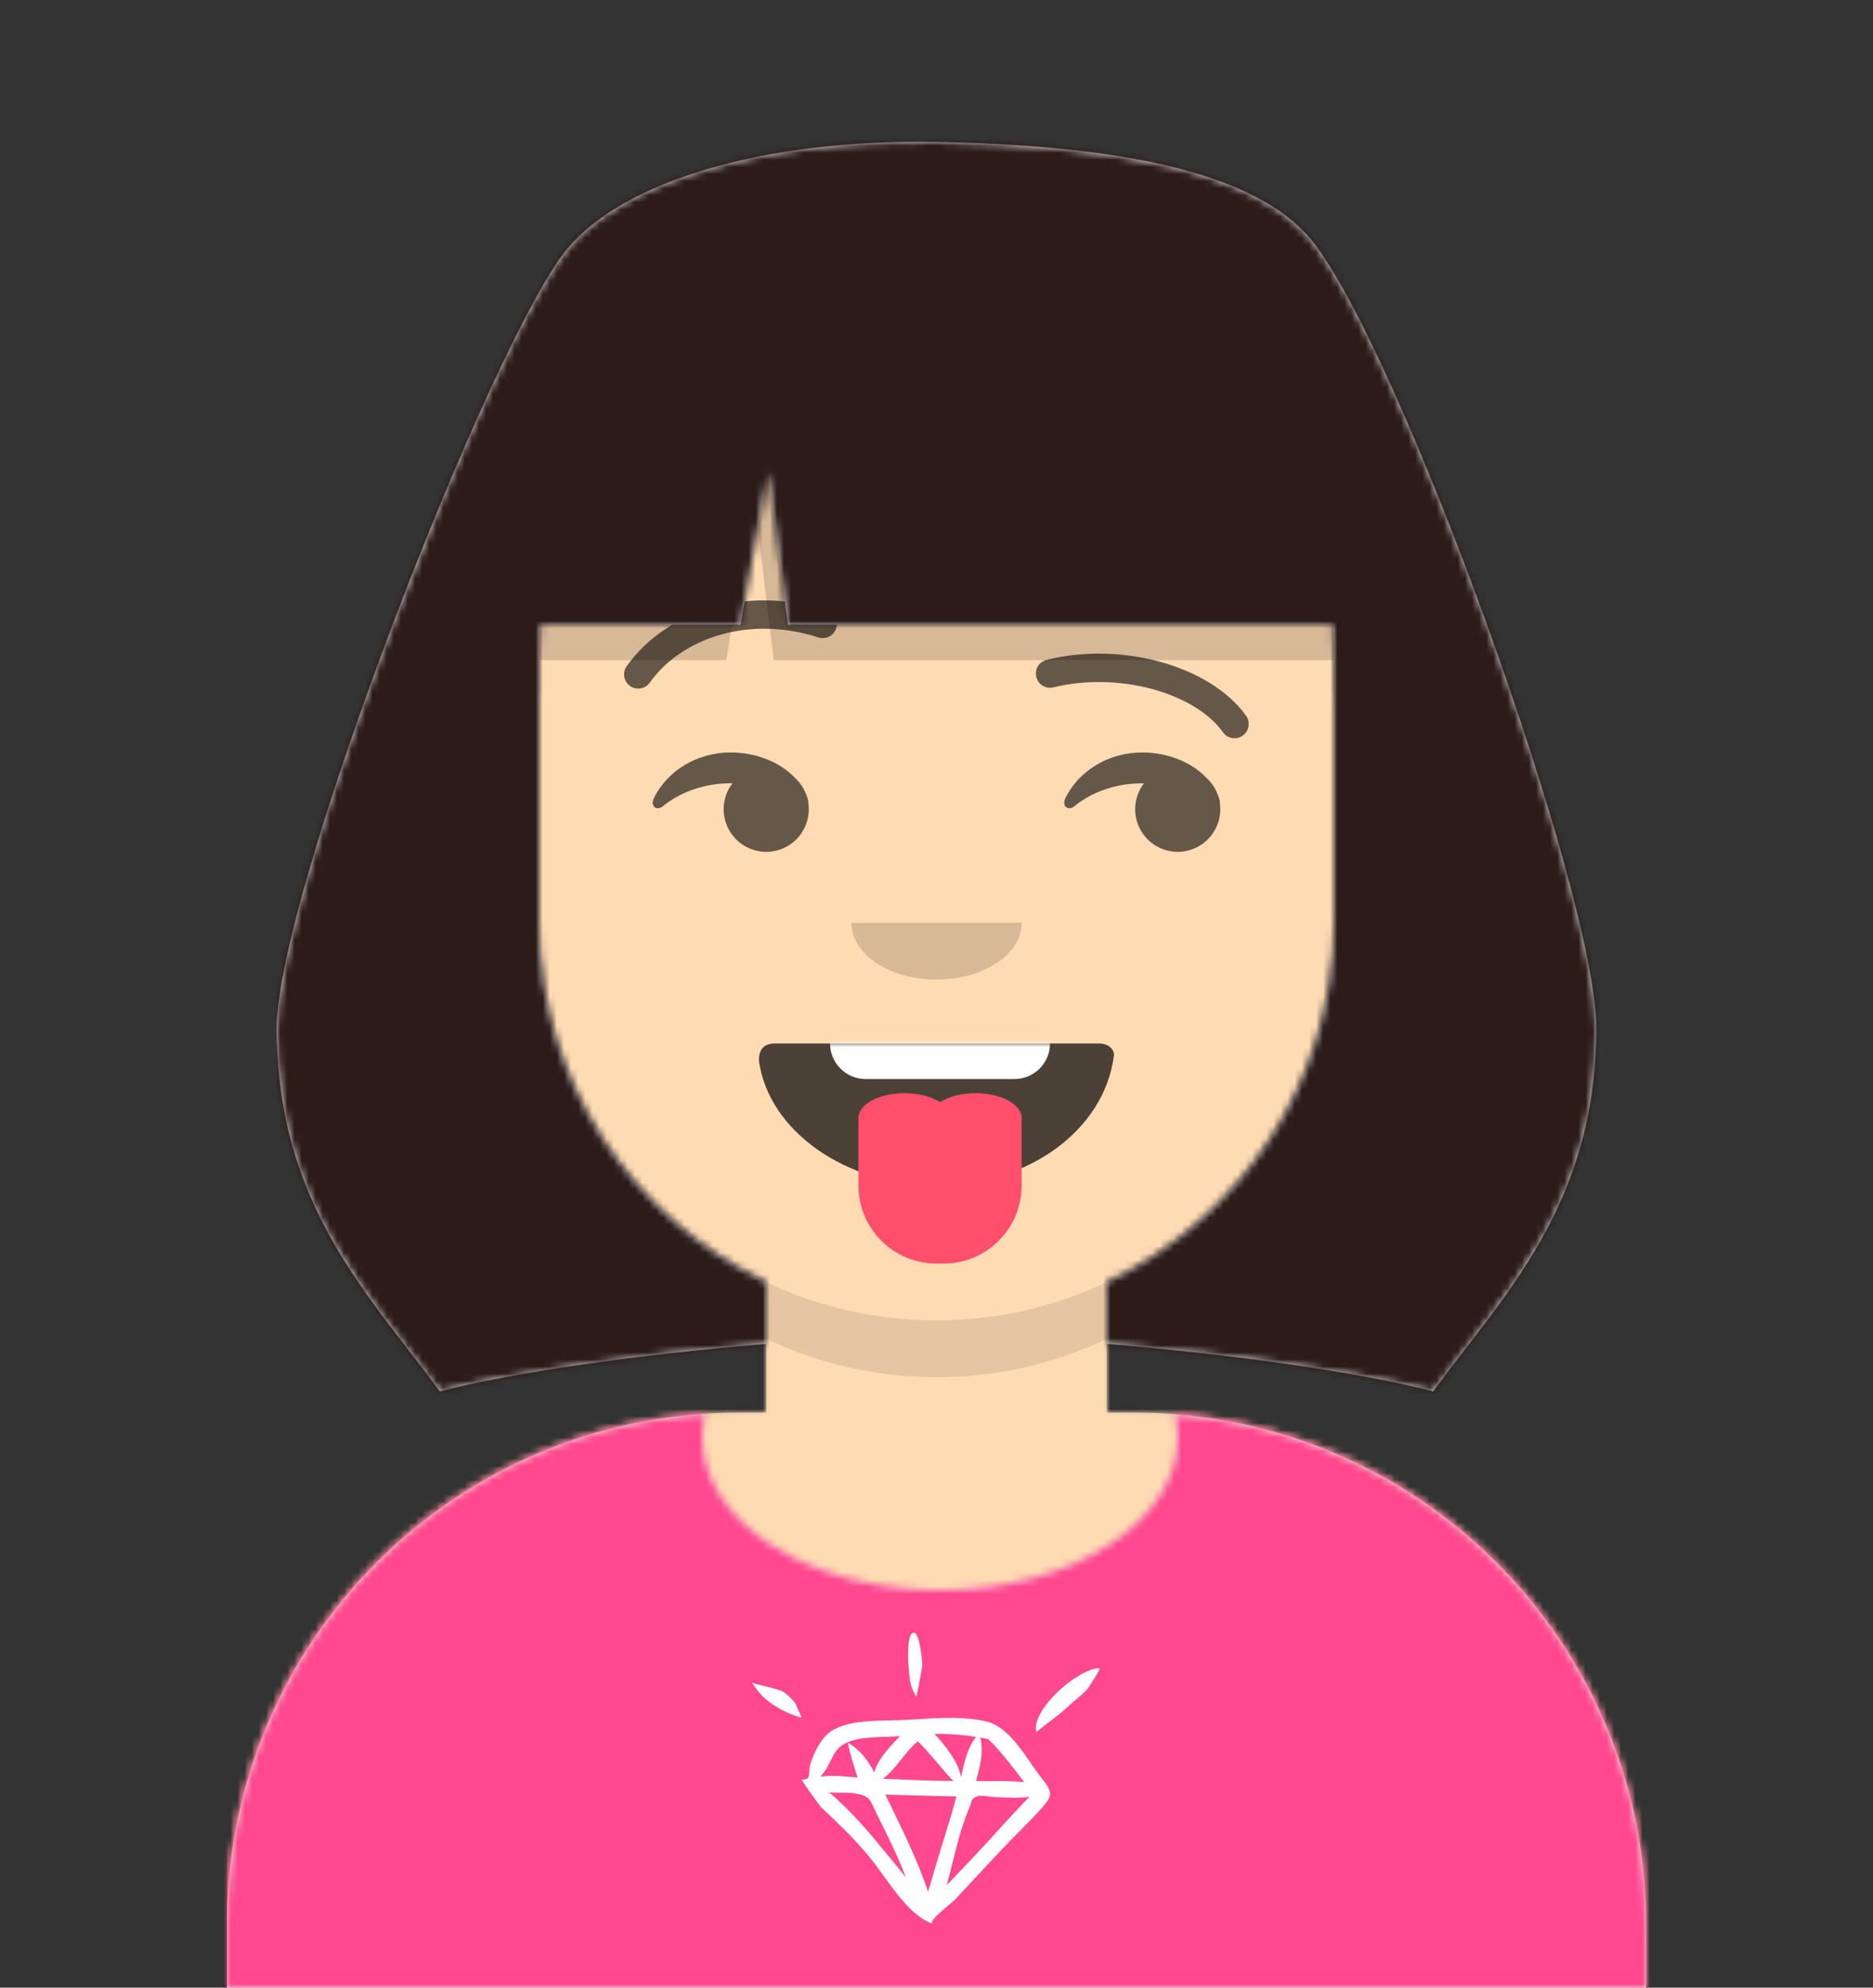 <svg width="264" height="280" viewBox="0 0 264 280" fill="none" xmlns="http://www.w3.org/2000/svg">
<rect x="0" y="0" width="264" height="280" fill="#333333" stroke="none"/>
<g clip-path="url(#clip0_1631_3310)">
<path d="M156 180.611V199H160C199.764 199 232 231.236 232 271V280H32V271C32 231.236 64.236 199 104 199H108V180.611C90.763 172.422 78.372 155.687 76.305 135.881C70.48 135.058 66 130.052 66 124V110C66 104.054 70.325 99.118 76 98.166V92C76 61.072 101.072 36 132 36C162.928 36 188 61.072 188 92V98.166C193.675 99.118 198 104.054 198 110V124C198 130.052 193.52 135.058 187.695 135.881C185.628 155.687 173.237 172.422 156 180.611Z" fill="#D0C6AC"/>
<mask id="mask0_1631_3310" style="mask-type:luminance" maskUnits="userSpaceOnUse" x="32" y="36" width="200" height="244">
<path d="M156 180.611V199H160C199.764 199 232 231.236 232 271V280H32V271C32 231.236 64.236 199 104 199H108V180.611C90.763 172.422 78.372 155.687 76.305 135.881C70.48 135.058 66 130.052 66 124V110C66 104.054 70.325 99.118 76 98.166V92C76 61.072 101.072 36 132 36C162.928 36 188 61.072 188 92V98.166C193.675 99.118 198 104.054 198 110V124C198 130.052 193.52 135.058 187.695 135.881C185.628 155.687 173.237 172.422 156 180.611Z" fill="white"/>
</mask>
<g mask="url(#mask0_1631_3310)">
<path d="M296 36H32V316H296V36Z" fill="#FFDBB4"/>
</g>
<mask id="mask1_1631_3310" style="mask-type:luminance" maskUnits="userSpaceOnUse" x="32" y="36" width="200" height="244">
<path d="M156 180.611V199H160C199.764 199 232 231.236 232 271V280H32V271C32 231.236 64.236 199 104 199H108V180.611C90.763 172.422 78.372 155.687 76.305 135.881C70.48 135.058 66 130.052 66 124V110C66 104.054 70.325 99.118 76 98.166V92C76 61.072 101.072 36 132 36C162.928 36 188 61.072 188 92V98.166C193.675 99.118 198 104.054 198 110V124C198 130.052 193.52 135.058 187.695 135.881C185.628 155.687 173.237 172.422 156 180.611Z" fill="white"/>
</mask>
<g mask="url(#mask1_1631_3310)">
<path fill-rule="evenodd" clip-rule="evenodd" d="M188 115V138C188 168.928 162.928 194 132 194C101.072 194 76 168.928 76 138V115V130C76 160.928 101.072 186 132 186C162.928 186 188 160.928 188 130V115Z" fill="black" fill-opacity="0.1"/>
</g>
<path fill-rule="evenodd" clip-rule="evenodd" d="M165.624 199.268C202.76 202.137 232 233.18 232 271.052V280H32V271.052C32 232.835 61.775 201.572 99.393 199.197C99.134 200.274 99 201.377 99 202.5C99 214.374 113.998 224 132.5 224C151.002 224 166 214.374 166 202.5C166 201.402 165.872 200.322 165.624 199.268L165.624 199.268Z" fill="#E6E6E6"/>
<mask id="mask2_1631_3310" style="mask-type:luminance" maskUnits="userSpaceOnUse" x="32" y="199" width="200" height="81">
<path fill-rule="evenodd" clip-rule="evenodd" d="M165.624 199.268C202.76 202.137 232 233.18 232 271.052V280H32V271.052C32 232.835 61.775 201.572 99.393 199.197C99.134 200.274 99 201.377 99 202.5C99 214.374 113.998 224 132.5 224C151.002 224 166 214.374 166 202.5C166 201.402 165.872 200.322 165.624 199.268L165.624 199.268Z" fill="white"/>
</mask>
<g mask="url(#mask2_1631_3310)">
<path d="M264 170H0V280H264V170Z" fill="#FF488E"/>
</g>
<mask id="mask3_1631_3310" style="mask-type:luminance" maskUnits="userSpaceOnUse" x="32" y="199" width="200" height="81">
<path fill-rule="evenodd" clip-rule="evenodd" d="M165.624 199.268C202.76 202.137 232 233.18 232 271.052V280H32V271.052C32 232.835 61.775 201.572 99.393 199.197C99.134 200.274 99 201.377 99 202.5C99 214.374 113.998 224 132.5 224C151.002 224 166 214.374 166 202.5C166 201.402 165.872 200.322 165.624 199.268L165.624 199.268Z" fill="white"/>
</mask>
<g mask="url(#mask3_1631_3310)">
<path fill-rule="evenodd" clip-rule="evenodd" d="M140.78 257.737C138.391 260.393 135.923 262.98 133.445 265.557C134.43 262.004 135.185 257.979 136.649 254.599C137.066 253.637 136.749 253.515 137.576 253.106C138.185 252.805 139.654 253.149 140.383 253.168C141.94 253.207 143.534 253.36 145.079 253.119C143.628 254.644 142.187 256.171 140.78 257.737ZM125.516 261.798C122.817 258.516 120.132 255.23 116.858 252.481C118.147 252.618 119.554 252.438 120.816 252.687C122.76 253.071 122.653 253.678 123.636 255.646C125.087 258.552 126.525 261.435 127.686 264.469C126.975 263.569 126.245 262.684 125.516 261.798ZM116.418 249.267C117.381 247.692 117.562 246.295 119.337 245.487C121.399 244.548 124.638 244.745 126.826 244.571C125.455 246.094 123.789 247.674 123.222 249.693C122.348 247.975 121.26 246.519 119.552 245.522C119.337 245.416 120.71 250.073 120.89 250.393C119.174 250.297 117.368 249.985 115.665 250.301C115.916 249.956 116.167 249.611 116.418 249.267ZM132.824 244.259C134.415 244.295 135.994 244.418 137.564 244.678C136.297 246.353 135.915 248.31 135.465 250.309C134.987 248.051 133.256 245.947 131.731 244.261C132.095 244.26 132.46 244.26 132.824 244.259ZM129.326 245.333C129.56 245.175 133.783 250.419 134.392 250.889C131.08 250.881 127.774 250.719 124.466 250.574C126.373 249.087 127.489 246.886 129.326 245.333ZM132.012 262.429C131.611 263.778 131.235 265.137 130.798 266.476C129.243 261.744 126.936 257.288 124.79 252.802C128.13 252.89 131.466 253.011 134.806 253.058C133.986 256.216 132.944 259.303 132.012 262.429ZM139.242 244.966C140.519 246.094 142.339 248.406 142.928 249.183C142.987 249.26 143.046 249.337 143.107 249.412C143.318 249.674 144.073 250.668 144.37 251.057C142.143 250.831 139.825 250.927 137.59 250.907C138.088 248.853 138.694 246.895 138.174 244.779C138.531 244.836 138.887 244.899 139.242 244.966ZM146.89 250.583C144.732 247.907 142.52 243.325 139.026 242.506C135.554 241.692 131.478 242.052 127.952 242.275C124.877 242.47 119.869 242.072 117.157 243.869C115.764 244.792 114.732 246.874 114.249 248.42C113.815 249.813 114.515 250.705 113.003 250.705C112.907 250.705 115.507 254.378 115.813 254.667C118.085 256.806 120.257 258.869 122.27 261.264C125.105 264.638 127.675 269.602 131.415 271C130.729 270.661 134.207 268.033 134.624 267.581C136.736 265.293 138.871 263.027 140.997 260.752C142.935 258.678 145.047 256.721 146.927 254.6C148.362 252.982 148.366 252.426 146.89 250.583Z" fill="white"/>
<path fill-rule="evenodd" clip-rule="evenodd" d="M112.999 242C113.042 242.014 112.09 239.955 112.174 240.081C111.699 239.362 111.128 238.84 110.436 238.354C109.708 237.843 106.127 237.254 106 237C107.494 239.652 110.167 241.128 112.999 242Z" fill="white"/>
<path fill-rule="evenodd" clip-rule="evenodd" d="M128.355 237.196C128.528 237.848 128.793 238.449 129.149 238.999C129.219 239.077 130.008 234.815 130 234.452C129.987 233.832 129.612 230 128.814 230C127.477 230 128.14 236.469 128.355 237.196Z" fill="white"/>
<path fill-rule="evenodd" clip-rule="evenodd" d="M154.969 235C151.978 235 145.29 240.854 146.062 244C146.067 244.01 146.509 243.65 146.413 243.717C146.432 243.703 146.451 243.689 146.469 243.674C147.741 242.649 149.187 241.654 150.461 240.468C151.372 239.619 152.448 238.856 153.277 237.927C153.362 237.833 155.263 235 154.969 235Z" fill="white"/>
</g>
<path fill-rule="evenodd" clip-rule="evenodd" d="M107 149.609C108.41 159.231 119.062 167 132 167C144.968 167 155.646 159.183 157 148.739C157.101 148.34 156.775 147 154.826 147C134.838 147 119.739 147 109.173 147C107.383 147 106.87 148.24 107 149.609Z" fill="black" fill-opacity="0.7"/>
<mask id="mask4_1631_3310" style="mask-type:luminance" maskUnits="userSpaceOnUse" x="106" y="147" width="52" height="20">
<path fill-rule="evenodd" clip-rule="evenodd" d="M107 149.609C108.41 159.231 119.062 167 132 167C144.968 167 155.646 159.183 157 148.739C157.101 148.34 156.775 147 154.826 147C134.838 147 119.739 147 109.173 147C107.383 147 106.87 148.24 107 149.609Z" fill="white"/>
</mask>
<g mask="url(#mask4_1631_3310)">
<path d="M143 136H122C119.239 136 117 138.239 117 141V147C117 149.761 119.239 152 122 152H143C145.761 152 148 149.761 148 147V141C148 138.239 145.761 136 143 136Z" fill="white"/>
</g>
<path fill-rule="evenodd" clip-rule="evenodd" d="M143.984 157.747C143.995 157.83 144 157.914 144 158V167C144 173.075 139.075 178 133 178H132C125.925 178 121 173.075 121 167V158C121 157.914 121.005 157.83 121.016 157.747C121.005 157.665 121 157.583 121 157.5C121 155.567 123.91 154 127.5 154C129.51 154 131.308 154.491 132.5 155.263C133.692 154.491 135.49 154 137.5 154C141.09 154 144 155.567 144 157.5C144 157.583 143.995 157.665 143.984 157.747Z" fill="#FF4F6D"/>
<path fill-rule="evenodd" clip-rule="evenodd" d="M120 130C120 134.418 125.373 138 132 138C138.627 138 144 134.418 144 130" fill="black" fill-opacity="0.16"/>
<path fill-rule="evenodd" clip-rule="evenodd" d="M103.241 110.346C102.463 111.357 102 112.625 102 114C102 117.314 104.686 120 108 120C111.314 120 114 117.314 114 114C114 113.71 113.979 113.424 113.94 113.145C113.947 112.923 113.91 112.671 113.815 112.407C113.77 112.281 113.722 112.157 113.671 112.035C113.337 111.072 112.765 110.22 112.025 109.551C109.899 107.317 106.506 106 102.998 106C98.164 106 94.007 108.649 92.16 112.447C91.62 113.558 92.547 114.3 93.438 113.572C95.874 111.579 99.257 110.344 102.998 110.344C103.079 110.344 103.16 110.344 103.241 110.346Z" fill="black" fill-opacity="0.6"/>
<path fill-rule="evenodd" clip-rule="evenodd" d="M161.241 110.346C160.463 111.357 160 112.625 160 114C160 117.314 162.686 120 166 120C169.314 120 172 117.314 172 114C172 113.71 171.979 113.424 171.94 113.145C171.947 112.923 171.91 112.671 171.815 112.407C171.77 112.281 171.722 112.157 171.671 112.035C171.337 111.072 170.765 110.22 170.025 109.551C167.899 107.317 164.506 106 160.998 106C156.164 106 152.007 108.649 150.16 112.447C149.62 113.558 150.547 114.3 151.438 113.572C153.874 111.579 157.257 110.344 160.998 110.344C161.079 110.344 161.16 110.344 161.241 110.346Z" fill="black" fill-opacity="0.6"/>
<path d="M91.591 96.162C96.087 89.836 105.603 86.653 115.347 89.796C116.399 90.135 117.526 89.557 117.865 88.506C118.204 87.455 117.626 86.328 116.575 85.989C105.166 82.31 93.836 86.099 88.331 93.845C87.691 94.745 87.902 95.994 88.802 96.634C89.703 97.273 90.951 97.062 91.591 96.162Z" fill="black" fill-opacity="0.6"/>
<path d="M172.377 103.158C168.462 97.649 157.73 94.56 148.485 96.831C147.412 97.094 146.329 96.438 146.065 95.365C145.802 94.292 146.458 93.209 147.531 92.946C158.267 90.309 170.696 93.886 175.638 100.841C176.278 101.741 176.067 102.99 175.166 103.63C174.266 104.269 173.017 104.058 172.377 103.158Z" fill="black" fill-opacity="0.6"/>
<mask id="mask5_1631_3310" style="mask-type:luminance" maskUnits="userSpaceOnUse" x="0" y="0" width="264" height="280">
<path d="M264 0H0V280H264V0Z" fill="white"/>
</mask>
<g mask="url(#mask5_1631_3310)">
<path fill-rule="evenodd" clip-rule="evenodd" d="M68.033 76.213C80.971 43.129 94.646 26.587 109.058 26.587C109.597 26.587 138.311 26.349 157.113 26.227C177.767 35.585 192 55.304 192 78.115V93H109.058L106.253 69.82L102.374 93H68V78.115C68 77.478 68.011 76.844 68.033 76.213Z" fill="black" fill-opacity="0.16"/>
<path fill-rule="evenodd" clip-rule="evenodd" d="M187.86 88C187.953 89.321 188 90.655 188 92V130C188 152.339 174.92 171.623 156 180.611V189.317C174.146 190.816 191.721 193.335 202 196C211.953 182.439 224.885 169.8 225 145C225.085 126.015 197.324 49.428 185 34C176.862 23.812 156.305 20.449 132 20C107.695 19.551 87.923 25.509 80 35C69.319 47.795 38.915 126.015 39 145C39.116 169.8 52.048 182.439 62 196C72.279 193.335 89.855 190.816 108 189.317V180.611C89.081 171.623 76 152.339 76 130V92C76 90.655 76.048 89.321 76.141 88H104.374L108.253 66.556L111.058 88H187.86Z" fill="#E6E6E6"/>
<mask id="mask6_1631_3310" style="mask-type:luminance" maskUnits="userSpaceOnUse" x="39" y="19" width="187" height="177">
<path fill-rule="evenodd" clip-rule="evenodd" d="M187.86 88C187.953 89.321 188 90.655 188 92V130C188 152.339 174.92 171.623 156 180.611V189.317C174.146 190.816 191.721 193.335 202 196C211.953 182.439 224.885 169.8 225 145C225.085 126.015 197.324 49.428 185 34C176.862 23.812 156.305 20.449 132 20C107.695 19.551 87.923 25.509 80 35C69.319 47.795 38.915 126.015 39 145C39.116 169.8 52.048 182.439 62 196C72.279 193.335 89.855 190.816 108 189.317V180.611C89.081 171.623 76 152.339 76 130V92C76 90.655 76.048 89.321 76.141 88H104.374L108.253 66.556L111.058 88H187.86Z" fill="white"/>
</mask>
<g mask="url(#mask6_1631_3310)">
<path d="M303 19H39V299H303V19Z" fill="#2C1B18"/>
</g>
</g>
</g>
<defs>
<clipPath id="clip0_1631_3310">
<rect width="264" height="280" fill="white"/>
</clipPath>
</defs>
</svg>
